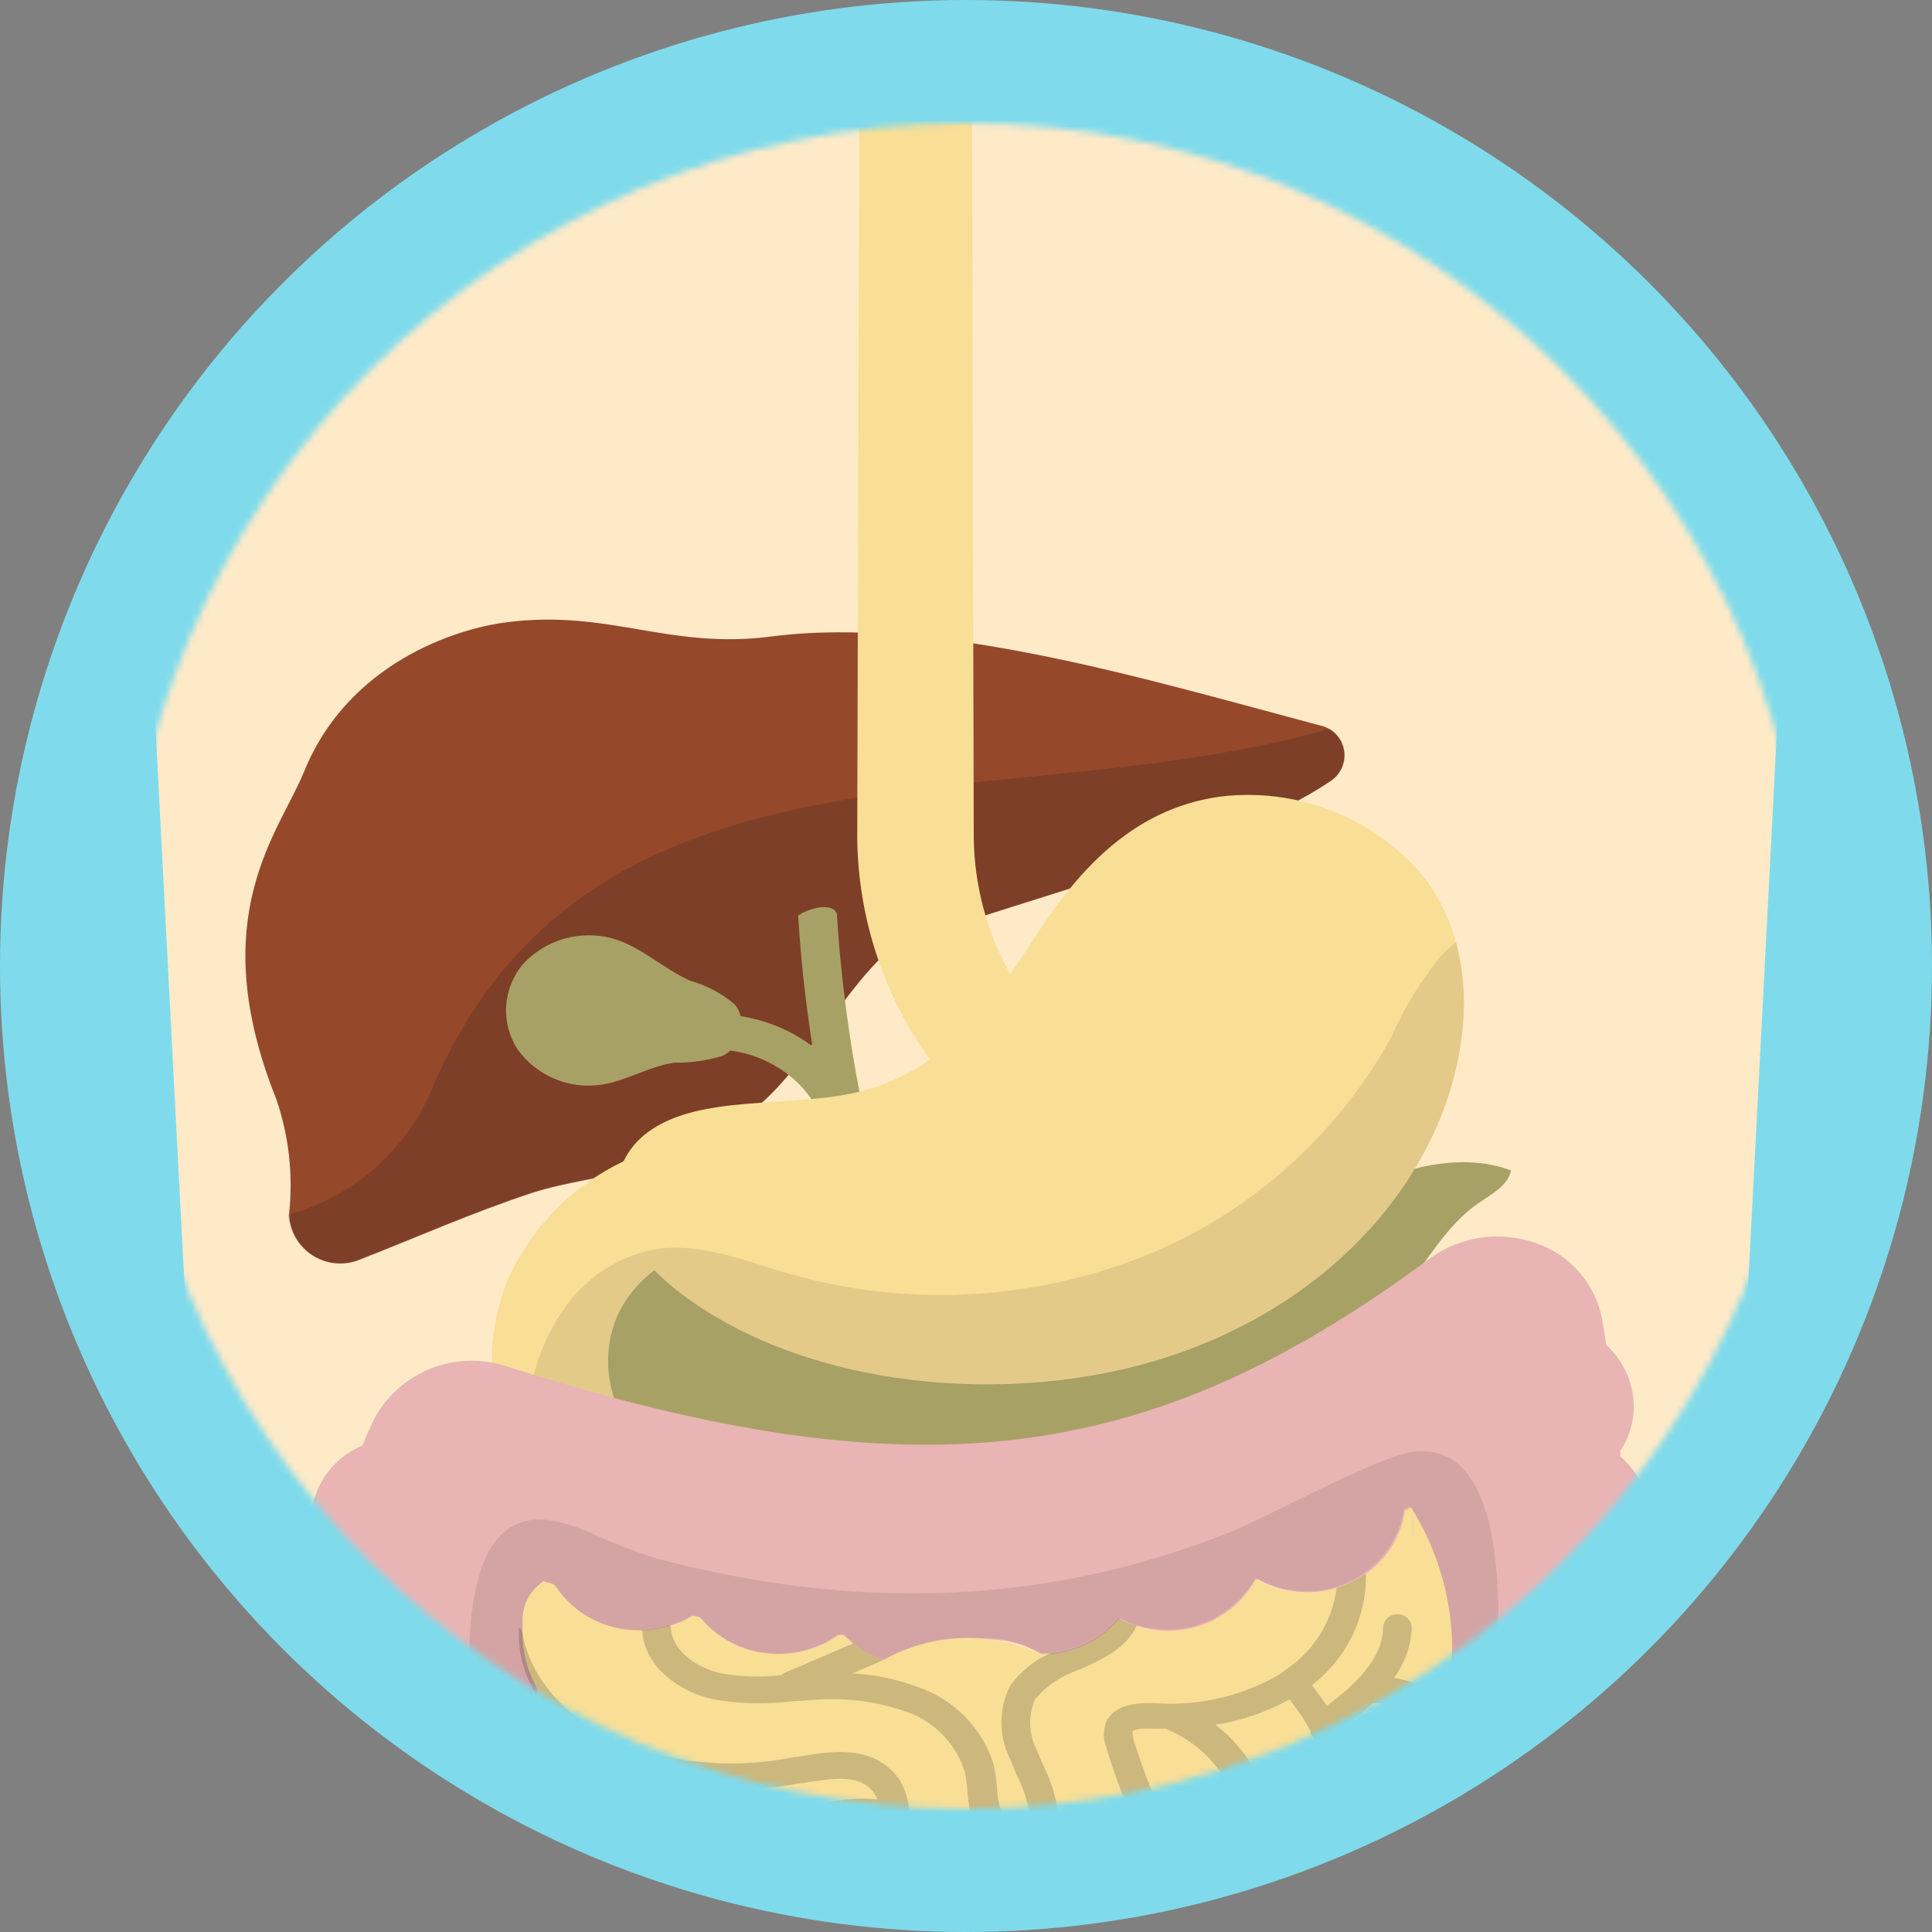 <svg width="298" height="298" viewBox="0 0 298 298" fill="none" xmlns="http://www.w3.org/2000/svg">
<rect x="0" y="0" width="298" height="298" fill="#808080" stroke="none"/>
<circle cx="149" cy="149" r="149" fill="#7FDBEB"/>
<mask id="mask0_1_16678" style="mask-type:alpha" maskUnits="userSpaceOnUse" x="19" y="19" width="260" height="260">
<circle cx="149" cy="149" r="130" fill="#D9D9D9"/>
</mask>
<g mask="url(#mask0_1_16678)">
<path d="M148.993 -96.214L108.032 -95.114L107.878 -85.488L12.055 -58.172C-3.612 -55.612 -38.096 -36.309 -39.632 0.428L-69.611 198.704C-71.377 272.101 -67.332 317.952 -57.834 377.703L-28.65 371.201C-16.694 290.994 -8.349 266.648 -13.11 204.797C9.213 180.093 15.921 120.315 21.118 56.954L33.764 300.313L31.767 358.477C24.087 409.678 18.634 462.825 16.049 512.081H132.634C135.987 480.336 138.215 443.471 139.879 412.955C142.925 412.955 145.946 413.16 149.018 413.16C152.09 413.16 155.111 413.16 158.157 412.955C159.821 443.471 162.049 480.336 165.377 512.081H282.039C279.479 462.876 274 409.678 266.345 358.477L264.349 300.313L276.97 56.954C282.09 120.238 288.874 180.093 311.198 204.797C306.436 266.597 314.807 290.943 326.737 371.201L355.845 377.703C365.317 317.952 369.362 272.101 367.596 198.704L337.438 0.428C335.902 -36.309 301.444 -55.637 285.776 -58.172L189.953 -85.488L189.774 -95.114L148.993 -96.214Z" fill="#FFEAC8"/>
<path d="M117.733 169.904C124.261 163.964 129.458 154.185 135.654 147.964C141.26 142.357 186.394 133.295 205.21 120.495C206.004 119.979 206.625 119.236 206.993 118.364C207.361 117.491 207.459 116.529 207.275 115.6C207.09 114.671 206.631 113.819 205.958 113.154C205.284 112.488 204.426 112.04 203.495 111.867C177.075 104.853 144.46 94.894 119.013 98.171C103.09 100.245 93.925 93.921 78.052 95.995C70.372 96.968 53.681 102.267 46.897 119.035C43.133 128.328 31.331 141.334 42.621 169.545C44.56 175.21 45.232 181.231 44.592 187.184C44.626 188.481 44.978 189.75 45.617 190.879C46.257 192.008 47.164 192.962 48.259 193.657C49.355 194.353 50.604 194.768 51.898 194.867C53.191 194.966 54.489 194.745 55.678 194.224C64.433 190.794 72.753 187.082 82.123 183.984C92.414 180.682 104.984 181.578 117.733 169.904Z" fill="#96482B"/>
<path opacity="0.2" d="M66.38 168.546C64.363 173.117 61.348 177.177 57.555 180.429C53.763 183.68 49.29 186.041 44.466 187.337C44.533 188.613 44.909 189.854 45.56 190.953C46.212 192.053 47.12 192.978 48.206 193.649C49.294 194.321 50.527 194.72 51.802 194.811C53.076 194.902 54.354 194.683 55.525 194.172C64.281 190.742 72.601 187.03 81.971 183.932C92.416 180.553 105.011 181.372 117.811 169.775C124.34 163.836 129.537 154.056 135.732 147.835C141.338 142.229 186.472 133.166 205.289 120.366C205.962 119.933 206.512 119.334 206.886 118.627C207.261 117.919 207.446 117.128 207.426 116.328C207.405 115.528 207.179 114.746 206.769 114.059C206.359 113.372 205.778 112.802 205.084 112.404C154.932 126.92 90.828 110.433 66.38 168.546Z" fill="#1D1D1B"/>
<path d="M134.503 177.43C131.664 165.436 129.849 153.224 129.076 140.923C128.359 139.003 124.314 140.258 123.111 141.23C123.521 147.963 124.263 154.696 125.313 161.378C122.062 158.951 118.264 157.359 114.253 156.744C114.081 156.092 113.776 155.482 113.357 154.952C111.349 153.234 108.99 151.976 106.445 151.266C102.247 149.397 98.893 145.992 94.438 144.738C92.005 144.082 89.439 144.103 87.016 144.797C84.594 145.492 82.407 146.834 80.691 148.68C79.158 150.486 78.244 152.736 78.082 155.099C77.921 157.463 78.521 159.816 79.795 161.813C81.25 163.847 83.241 165.436 85.546 166.403C87.852 167.37 90.381 167.678 92.851 167.292C96.742 166.677 100.147 164.45 104.039 163.913C106.544 163.947 109.04 163.593 111.437 162.863C111.877 162.665 112.276 162.387 112.615 162.044C116.604 162.548 120.318 164.347 123.188 167.164C124.727 168.688 125.927 170.521 126.708 172.542C127.489 174.562 127.833 176.726 127.719 178.889L133.71 179.222C133.71 178.71 133.71 178.198 133.71 177.686L134.503 177.43Z" fill="#A8A166"/>
<path d="M98.969 191.587C94.131 191.971 91.289 196.707 89.625 200.88C87.065 206.538 84.787 213.168 88.191 218.391C91.007 222.666 96.793 224.33 102.092 225.559C121.984 230.142 143.053 233.111 162.868 227.889C170.889 225.514 178.691 222.456 186.19 218.749C197.378 213.629 208.949 208.048 216.553 198.883C220.29 194.403 223.055 189.053 227.945 185.648C230.018 184.214 232.604 182.883 233.065 180.528C226.178 177.968 218.165 179.606 211.484 182.678C204.802 185.75 198.939 190.128 192.258 193.226C177.896 199.856 161.102 200.01 144.999 200.035C139.102 200.165 133.203 199.934 127.335 199.344C120.177 198.498 113.187 196.582 106.598 193.661C104.276 192.325 101.648 191.61 98.969 191.587Z" fill="#A8A166"/>
<path d="M224.565 145.327C223.475 141.2 221.462 137.374 218.676 134.14C214.883 129.994 210.159 126.809 204.894 124.846C199.629 122.883 193.972 122.199 188.391 122.85C174.132 124.719 165.658 135.215 159.462 144.815C158.285 146.607 157.082 148.425 155.827 150.268C152.231 143.849 150.295 136.633 150.195 129.275L149.606 -117.898L132.889 -115.875L132.223 129.327C132.365 141.576 136.28 153.484 143.436 163.427C140.104 165.752 136.373 167.444 132.428 168.419C121.65 170.979 107.954 168.7 99.915 174.64C98.323 175.806 97.04 177.344 96.178 179.12C88.418 182.821 82.184 189.1 78.539 196.887C76.169 202.432 75.351 208.517 76.172 214.492C76.993 220.467 79.421 226.106 83.198 230.807H83.352L97.714 221.156C95.712 218.652 94.418 215.656 93.968 212.482C93.517 209.307 93.927 206.07 95.154 203.108C96.446 200.268 98.437 197.802 100.939 195.939C102.563 197.576 104.328 199.066 106.213 200.394C126.156 214.705 158.566 217.341 183.015 208.304C207.463 199.267 223.08 179.888 225.486 159.663C226.121 154.87 225.808 149.999 224.565 145.327Z" fill="#F9DE96"/>
<path opacity="0.1" d="M225.487 159.715C223.08 179.913 207.362 199.293 183.015 208.356C158.669 217.418 126.233 214.756 106.214 200.445C104.329 199.118 102.564 197.627 100.94 195.991C98.437 197.853 96.447 200.319 95.154 203.159C93.927 206.121 93.518 209.358 93.968 212.533C94.418 215.707 95.712 218.703 97.714 221.207L83.352 230.859C81.553 226.06 80.956 220.894 81.612 215.812C82.268 210.729 84.157 205.884 87.116 201.7C90.312 197.164 95.087 193.987 100.505 192.791C107.545 191.459 114.611 194.378 121.472 196.4C139.236 201.534 158.188 200.743 175.463 194.147C192.101 187.736 205.944 175.661 214.555 160.047C216.545 155.535 219.128 151.308 222.235 147.478C222.959 146.696 223.747 145.976 224.591 145.327C225.832 150.018 226.136 154.907 225.487 159.715Z" fill="#1D1D1B"/>
<path d="M254.39 268.391C254.379 271.409 253.289 274.324 251.318 276.609C253.278 278.9 254.366 281.811 254.39 284.826C254.369 286.874 253.864 288.888 252.917 290.703C251.969 292.519 250.605 294.084 248.937 295.271L248.783 296.091C249.514 297.699 249.897 299.444 249.91 301.211C249.907 302.958 249.547 304.686 248.851 306.288C248.155 307.891 247.139 309.334 245.865 310.529L245.583 311.502C246.679 313.376 247.27 315.502 247.298 317.672C247.273 319.968 246.644 322.217 245.476 324.194C244.308 326.171 242.641 327.806 240.642 328.936C241.26 330.439 241.582 332.047 241.589 333.672C241.456 337.337 239.874 340.799 237.192 343.3C234.509 345.8 230.944 347.135 227.279 347.01H227.023C226.264 350.137 224.459 352.911 221.908 354.872C219.356 356.832 216.211 357.861 212.994 357.788C210.525 357.767 208.1 357.143 205.928 355.97C204.565 357.407 202.926 358.554 201.109 359.341C199.292 360.129 197.335 360.541 195.355 360.553C192.653 360.553 190.001 359.828 187.675 358.454C186.308 360.298 184.524 361.791 182.467 362.81C180.411 363.829 178.142 364.345 175.847 364.316C173.136 364.305 170.48 363.553 168.167 362.14V380.291C168.167 385.718 163.047 390.531 158.439 393.552C153.523 396.701 157.389 413.418 154.215 413.418C153.267 413.418 146.534 413.418 145.587 413.418C144.64 413.418 144.64 395.498 143.514 394.96C138.137 392.886 135.833 387.536 135.321 381.98C135.27 381.436 135.27 380.887 135.321 380.342V360.809C135.472 354.529 137.412 348.423 140.913 343.208C144.414 337.993 149.33 333.886 155.085 331.368C159.377 329.359 164.003 328.161 168.73 327.835L202.19 325.045C203.423 324.961 204.621 324.603 205.697 323.995C207.218 323.2 208.4 321.881 209.025 320.283C218.062 295.988 221.007 266.522 217.806 232.55L216.859 233.036C216.272 236.623 214.406 239.875 211.605 242.191C208.805 244.507 205.26 245.729 201.627 245.632C198.934 245.615 196.29 244.91 193.947 243.584C192.593 246.03 190.603 248.063 188.187 249.47C185.771 250.876 183.02 251.602 180.225 251.571C177.636 251.557 175.088 250.916 172.801 249.702C171.316 251.447 169.467 252.844 167.383 253.795C165.3 254.746 163.033 255.228 160.743 255.207C157.787 253.426 154.337 252.644 150.902 252.976C147.467 253.308 144.231 254.736 141.67 257.05C139.556 257.056 137.462 256.64 135.51 255.827C133.558 255.014 131.788 253.819 130.304 252.314H129.587C126.877 254.231 123.639 255.26 120.32 255.258C117.984 255.275 115.673 254.772 113.557 253.784C111.44 252.797 109.57 251.35 108.082 249.549L107.058 249.37C104.58 250.844 101.75 251.622 98.866 251.622C96.235 251.652 93.639 251.015 91.32 249.77C89.001 248.526 87.035 246.715 85.605 244.506L83.89 244.019C81.202 260.992 83.89 285.441 90.776 306.228C90.761 306.287 90.761 306.349 90.776 306.408C92.443 311.41 94.426 316.301 96.716 321.051C98.161 324.046 98.512 327.453 97.707 330.679C96.903 333.906 94.994 336.749 92.312 338.716C95.703 341.607 98.058 345.526 99.02 349.877C99.557 352.535 99.53 355.276 98.939 357.923C98.348 360.569 97.207 363.061 95.589 365.238C95.296 365.637 94.909 365.957 94.463 366.172C94.016 366.386 93.524 366.487 93.029 366.467C92.444 366.464 91.869 366.305 91.365 366.006C91.038 365.83 90.753 365.586 90.53 365.289C90.307 364.992 90.151 364.651 90.073 364.288C89.996 363.925 89.998 363.55 90.079 363.188C90.161 362.826 90.32 362.486 90.546 362.191C91.749 360.598 92.599 358.768 93.04 356.822C93.481 354.875 93.504 352.857 93.106 350.901C92.263 347.075 89.957 343.731 86.68 341.583C83.34 342.579 79.781 342.579 76.44 341.583C74.35 340.968 72.407 339.93 70.734 338.534C69.061 337.138 67.692 335.414 66.712 333.467C66.251 332.571 65.841 331.547 65.432 330.626C62.443 329.785 59.801 328.009 57.894 325.558C55.987 323.108 54.914 320.111 54.833 317.006C54.853 314.676 55.479 312.39 56.651 310.376C54.069 309.305 51.856 307.504 50.282 305.194C48.709 302.884 47.844 300.165 47.793 297.371C47.807 295.546 48.184 293.742 48.9 292.063C49.616 290.384 50.658 288.864 51.966 287.591C49.814 286.373 48.019 284.611 46.761 282.481C45.503 280.352 44.826 277.93 44.798 275.457C44.813 273.575 45.209 271.716 45.961 269.991C46.714 268.267 47.807 266.712 49.176 265.421C47.674 264.024 46.505 262.307 45.754 260.398C45.004 258.49 44.69 256.437 44.838 254.391C44.985 252.345 45.589 250.358 46.606 248.576C47.622 246.795 49.025 245.264 50.712 244.096C50.712 243.609 50.891 243.123 50.942 242.637C49.011 240.422 47.938 237.588 47.921 234.649C47.975 232.131 48.761 229.684 50.184 227.606C51.608 225.528 53.606 223.91 55.934 222.95C56.493 221.485 57.125 220.05 57.829 218.649C59.766 215.171 62.858 212.48 66.57 211.04C70.281 209.6 74.379 209.503 78.155 210.764C140.953 230.707 176.871 226.483 220.546 194.098C222.874 192.412 225.577 191.316 228.422 190.906C231.267 190.495 234.169 190.783 236.879 191.743C239.482 192.612 241.805 194.163 243.606 196.234C245.407 198.305 246.62 200.82 247.119 203.519C247.375 204.825 247.529 206.079 247.734 207.436C249.071 208.643 250.142 210.115 250.878 211.76C251.614 213.404 251.999 215.183 252.009 216.985C251.998 219.401 251.277 221.76 249.935 223.769C249.935 224.076 249.935 224.383 249.935 224.665C251.358 225.87 252.503 227.367 253.294 229.054C254.085 230.742 254.502 232.581 254.518 234.444C254.501 237.276 253.547 240.022 251.804 242.253C253.103 243.451 254.14 244.906 254.849 246.525C255.559 248.144 255.925 249.893 255.925 251.661C255.925 253.429 255.559 255.177 254.849 256.796C254.14 258.416 253.103 259.87 251.804 261.069C253.423 263.172 254.329 265.737 254.39 268.391Z" fill="#E9B4B4"/>
<path opacity="0.1" d="M231.12 249.801C231.12 261.628 229.84 273.456 229.2 285.283C228.483 298.852 226.23 314.775 213.251 321.38H213.071C210.648 322.567 208.058 323.379 205.391 323.787C206.912 322.991 208.094 321.673 208.719 320.074C217.756 295.78 220.7 266.313 217.5 232.341L216.553 232.828C215.966 236.414 214.1 239.666 211.299 241.982C208.498 244.298 204.953 245.52 201.321 245.423C198.628 245.406 195.984 244.701 193.641 243.375C192.287 245.821 190.297 247.855 187.881 249.261C185.465 250.667 182.714 251.393 179.919 251.363C177.329 251.349 174.782 250.707 172.494 249.494C171.01 251.238 169.161 252.635 167.077 253.586C164.994 254.537 162.727 255.019 160.437 254.998C157.481 253.218 154.03 252.436 150.596 252.768C147.161 253.1 143.924 254.528 141.364 256.841C139.25 256.847 137.155 256.431 135.204 255.618C133.252 254.805 131.482 253.611 129.997 252.105H129.281C126.571 254.022 123.333 255.051 120.013 255.049C117.678 255.066 115.367 254.563 113.25 253.576C111.134 252.588 109.264 251.141 107.776 249.34L106.752 249.161C104.274 250.635 101.444 251.414 98.56 251.414C95.929 251.443 93.332 250.806 91.014 249.561C88.695 248.317 86.729 246.506 85.299 244.297L83.584 243.81C80.896 260.784 83.584 285.232 90.47 306.02C90.455 306.079 90.455 306.14 90.47 306.199C92.137 311.201 94.12 316.093 96.409 320.842C97.855 323.837 98.205 327.244 97.401 330.471C96.597 333.697 94.688 336.541 92.006 338.507C95.397 341.399 97.752 345.317 98.714 349.669C99.251 352.326 99.224 355.068 98.633 357.714C98.042 360.36 96.9 362.853 95.283 365.029C94.99 365.428 94.603 365.749 94.156 365.963C93.71 366.177 93.218 366.279 92.723 366.258C92.137 366.256 91.563 366.097 91.059 365.797C90.732 365.621 90.447 365.377 90.224 365.08C90.001 364.784 89.845 364.442 89.767 364.079C89.689 363.716 89.691 363.341 89.773 362.979C89.855 362.617 90.014 362.277 90.24 361.983C91.442 360.39 92.292 358.559 92.734 356.613C93.175 354.667 93.198 352.648 92.8 350.693C91.957 346.867 89.651 343.522 86.374 341.374C83.033 342.37 79.475 342.37 76.134 341.374C80.307 339.71 87.219 337.508 88.934 328.574C91.085 317.489 83.353 311.14 78.438 292.503C75.086 280.735 73.076 268.626 72.447 256.406C72.166 250.927 73.113 241.046 77.03 237.001C80.947 232.956 85.837 234.21 91.187 236.463C94.51 238.007 97.931 239.333 101.427 240.431C131.713 248.367 160.897 247.83 189.8 236.309C194.588 234.389 208.412 226.863 215.401 224.584C216.145 224.325 216.906 224.12 217.679 223.97C223.542 223.1 231.12 226.069 231.12 249.801Z" fill="#1D1D1B"/>
<path d="M218.242 298.393C217.697 299.105 217.116 299.788 216.501 300.441C216.953 301.523 217.329 302.635 217.628 303.769C218.867 307.666 218.722 311.871 217.218 315.673C215.89 318.635 213.573 321.043 210.664 322.483C209.073 323.289 207.327 323.743 205.544 323.814C204.468 324.422 203.27 324.78 202.037 324.864L178.536 326.835L168.577 327.654H168.193C166.836 327.782 165.633 327.961 164.225 328.192C162.817 328.422 162.279 328.601 161.332 328.832C159.136 329.423 156.994 330.202 154.932 331.161C153.202 330.79 151.525 330.205 149.94 329.421C149.581 329.241 149.249 329.088 148.916 328.883C146.908 330.147 144.749 331.153 142.49 331.878C136.284 333.928 129.608 334.079 123.315 332.313C117.839 330.445 112.665 327.789 107.955 324.429C106.624 323.584 105.395 322.739 104.038 321.868C102.552 320.883 101.117 319.823 99.737 318.694C98.634 317.808 97.582 316.859 96.588 315.852C95.859 315.396 95.173 314.873 94.54 314.291C92.309 312.122 90.564 309.504 89.42 306.61C88.342 303.868 87.694 300.975 87.5 298.034C87.5 296.882 87.5 295.705 87.5 294.553C87.5 294.143 87.295 293.708 87.193 293.273C86.911 291.967 86.604 290.713 86.297 289.305C85.52 288.493 84.857 287.58 84.326 286.591C83.154 284.578 82.405 282.348 82.124 280.037C82.124 279.576 82.124 279.064 82.124 278.603C82.009 274.408 82.396 270.214 83.276 266.11C83.276 265.701 83.276 265.266 83.276 264.856C83.276 263.525 83.276 262.296 83.097 260.99C82.855 260.421 82.581 259.865 82.278 259.326C80.997 256.666 80.424 253.722 80.614 250.776C80.586 250.315 80.586 249.854 80.614 249.393C80.685 248.272 81.025 247.185 81.604 246.223C82.183 245.261 82.985 244.452 83.942 243.864C83.935 243.906 83.935 243.949 83.942 243.992C84.435 244.092 84.922 244.221 85.401 244.376C86.831 246.585 88.797 248.396 91.116 249.64C93.434 250.885 96.03 251.522 98.662 251.492H99.174C100.637 251.447 102.086 251.189 103.475 250.725C104.661 250.378 105.797 249.879 106.854 249.24L107.878 249.419C109.366 251.22 111.236 252.667 113.352 253.654C115.469 254.642 117.779 255.145 120.115 255.128C123.435 255.13 126.673 254.101 129.382 252.184H130.099C130.573 252.66 131.077 253.105 131.61 253.515C132.988 254.625 134.547 255.491 136.218 256.075C139.905 253.999 144.033 252.829 148.261 252.659C152.489 252.49 156.697 253.327 160.538 255.102C161.084 255.14 161.631 255.14 162.177 255.102C166.219 254.745 169.956 252.803 172.571 249.701C173.481 250.176 174.432 250.57 175.412 250.878C176.898 251.331 178.442 251.564 179.995 251.569C182.79 251.6 185.541 250.874 187.957 249.468C190.373 248.061 192.363 246.028 193.717 243.582C195.61 244.652 197.703 245.32 199.866 245.544C202.028 245.769 204.214 245.545 206.287 244.888C207.912 244.407 209.445 243.654 210.818 242.66C212.394 241.532 213.728 240.099 214.739 238.445C215.751 236.792 216.42 234.952 216.706 233.035L217.653 232.548C217.833 234.34 217.884 236.055 218.037 237.822C218.126 236.055 217.997 234.284 217.653 232.548C221.048 237.92 223.145 244.008 223.781 250.331C224.416 256.654 223.572 263.038 221.314 268.978C220.845 270.028 220.493 271.127 220.264 272.255C220.195 272.488 220.152 272.728 220.137 272.971C220.243 275.1 220.765 277.187 221.673 279.116C222.672 282.37 222.881 285.816 222.285 289.168C221.688 292.52 220.303 295.682 218.242 298.393Z" fill="#F9DE96"/>
<path opacity="0.2" d="M110.028 262.115C114.011 262.804 118.074 262.907 122.086 262.422L124.877 262.243C129.877 261.742 134.926 262.336 139.674 263.984C141.793 264.691 143.718 265.883 145.296 267.466C146.874 269.048 148.061 270.976 148.762 273.097C148.975 274.103 149.129 275.12 149.223 276.144C149.29 278.203 149.76 280.23 150.605 282.109C151.291 283.27 152.242 284.253 153.382 284.974C154.521 285.695 155.816 286.134 157.159 286.256H157.697C158.55 286.287 159.399 286.116 160.173 285.755C160.948 285.395 161.626 284.856 162.151 284.183C163.076 282.894 163.461 281.296 163.227 279.728C162.873 277.135 162.094 274.618 160.922 272.278C160.564 271.51 160.231 270.717 159.924 269.923C159.296 268.72 158.947 267.391 158.903 266.035C158.858 264.679 159.12 263.33 159.668 262.089C161.493 259.952 163.878 258.365 166.555 257.507C169.959 255.971 173.8 254.23 175.336 250.748C174.356 250.44 173.405 250.046 172.494 249.571C169.879 252.673 166.142 254.615 162.1 254.972C159.552 256.049 157.36 257.824 155.777 260.092C154.913 261.826 154.464 263.737 154.464 265.673C154.464 267.61 154.913 269.521 155.777 271.254C156.109 272.099 156.468 272.918 156.826 273.814C157.852 275.775 158.536 277.896 158.849 280.086C158.964 280.682 158.864 281.299 158.567 281.827C158.567 281.827 158.337 282.186 157.646 282.134C157.056 282.073 156.489 281.878 155.987 281.563C155.486 281.247 155.063 280.821 154.753 280.317C154.171 278.874 153.841 277.341 153.78 275.786C153.69 274.572 153.519 273.366 153.268 272.176C152.404 269.395 150.889 266.86 148.85 264.781C146.811 262.702 144.306 261.139 141.543 260.22C138.314 258.986 134.909 258.277 131.456 258.121L135.987 256.176L136.218 256.047C134.547 255.463 132.988 254.597 131.61 253.487L121.114 257.993C120.894 258.081 120.694 258.212 120.525 258.377C117.413 258.75 114.264 258.655 111.181 258.096C107.52 257.276 103.782 254.691 103.5 251.311C103.498 251.081 103.446 250.854 103.347 250.646C101.958 251.11 100.509 251.369 99.046 251.414C99.353 257.174 104.908 260.988 110.028 262.115Z" fill="#1D1D1B"/>
<path opacity="0.2" d="M220.059 272.841C220.075 272.598 220.118 272.358 220.187 272.124C219.652 271.76 219.077 271.459 218.472 271.228C216.395 270.524 214.214 270.178 212.021 270.204L208.309 270.051C207.897 268.918 207.409 267.815 206.849 266.748C208.576 265.51 210.218 264.159 211.765 262.703C213.449 262.616 215.133 262.886 216.706 263.497C216.989 263.618 217.294 263.679 217.602 263.676C218.03 263.683 218.452 263.569 218.819 263.347C219.186 263.126 219.483 262.805 219.675 262.422C219.786 262.169 219.843 261.896 219.843 261.621C219.843 261.345 219.786 261.072 219.675 260.82C219.564 260.567 219.403 260.34 219.2 260.154C218.997 259.967 218.758 259.824 218.498 259.734C217.372 259.302 216.206 258.984 215.016 258.786C216.669 256.554 217.623 253.881 217.755 251.106C217.752 250.823 217.692 250.543 217.579 250.283C217.466 250.023 217.302 249.788 217.097 249.593C216.892 249.397 216.65 249.244 216.385 249.144C216.119 249.043 215.837 248.997 215.554 249.007C214.992 248.986 214.444 249.186 214.028 249.564C213.611 249.942 213.36 250.468 213.326 251.029C213.326 255.894 208.872 259.99 204.648 263.113C203.931 262.038 203.163 260.962 202.344 259.913C204.988 257.902 207.122 255.297 208.572 252.308C210.022 249.319 210.748 246.031 210.69 242.709C209.316 243.703 207.784 244.456 206.158 244.936C205.841 247.446 204.992 249.858 203.667 252.012C202.343 254.167 200.574 256.014 198.478 257.43C198.205 257.665 197.914 257.879 197.608 258.07C197.172 258.351 196.712 258.633 196.276 258.863C190.72 261.833 184.435 263.165 178.151 262.703C176.513 262.703 172.161 262.422 170.65 265.545C170.134 266.817 170.134 268.241 170.65 269.513C171.188 271.51 171.93 273.532 172.647 275.478C173.537 277.741 174.281 280.058 174.874 282.416C174.874 282.569 175.335 285.821 175.335 285.821C175.271 287.399 175.013 288.964 174.567 290.48C173.542 292.489 172.048 294.221 170.213 295.531C168.377 296.841 166.253 297.69 164.02 298.006C159.057 298.805 153.974 298.365 149.223 296.726C147.131 296.189 145.154 295.279 143.386 294.038C142.646 293.532 142.018 292.878 141.542 292.118L141.184 291.478C140.389 289.107 140.126 286.59 140.416 284.105C140.416 279.958 140.646 275.273 136.602 272.278C132.557 269.283 127.283 270.255 122.982 270.998H122.624C113.913 272.781 104.883 272.18 96.486 269.257C88.114 265.955 81.868 259.222 80.613 252.053C80.547 251.644 80.349 251.266 80.05 250.978C79.861 253.924 80.434 256.869 81.714 259.529C82.017 260.068 82.291 260.623 82.533 261.193C82.533 262.447 82.533 263.753 82.712 265.059C86.074 268.559 90.164 271.277 94.693 273.02C95.231 273.251 95.769 273.43 96.332 273.635C95.113 276.081 94.71 278.853 95.18 281.545C95.292 282.042 95.573 282.484 95.974 282.796C96.376 283.109 96.873 283.273 97.382 283.261H97.74C98.02 283.235 98.292 283.154 98.54 283.02C98.787 282.887 99.005 282.704 99.18 282.484C99.355 282.264 99.483 282.01 99.556 281.739C99.63 281.467 99.648 281.184 99.609 280.905C99.266 278.825 99.655 276.689 100.71 274.864C108.195 276.403 115.909 276.464 123.417 275.043H123.801C127.565 274.428 131.481 273.737 133.786 275.478C134.489 276.021 135.029 276.747 135.347 277.577C128.998 276.758 122.726 279.344 117.862 281.827L115.635 282.953C111.219 285.662 106.282 287.407 101.145 288.073C94.233 288.457 87.756 284.669 81.74 280.393C82.021 282.705 82.77 284.934 83.941 286.947C88.775 290.18 94.412 292.006 100.223 292.221H101.375C107.195 291.581 112.799 289.657 117.785 286.589L119.961 285.488C119.389 287.384 118.714 289.247 117.939 291.069C117.196 292.989 116.428 294.96 115.814 296.982V297.315C112.024 296.998 108.231 297.894 104.985 299.875C104.669 299.878 104.357 299.938 104.063 300.054C102.777 300.405 101.433 300.491 100.113 300.306C98.792 300.121 97.523 299.67 96.383 298.979C95.18 298.339 94.002 297.622 92.799 296.829C91.123 295.686 89.359 294.675 87.525 293.808C87.361 293.744 87.189 293.701 87.013 293.68C87.013 294.115 87.244 294.55 87.32 294.96C87.32 296.112 87.32 297.29 87.32 298.442C88.293 298.979 89.215 299.568 90.188 300.208C91.16 300.848 92.748 301.821 94.105 302.563C96.032 303.573 98.119 304.24 100.274 304.535C98.098 307.837 96.998 309.296 97.945 313.085C95.35 310.87 92.556 308.899 89.599 307.197L89.112 306.787C90.256 309.681 92.001 312.299 94.233 314.468C94.866 315.05 95.551 315.573 96.281 316.029C97.275 317.036 98.326 317.985 99.43 318.871C100.809 320 102.245 321.06 103.73 322.045C105.011 322.941 106.29 323.786 107.647 324.605C112.357 327.966 117.532 330.622 123.008 332.49C129.3 334.256 135.976 334.105 142.182 332.055C144.441 331.33 146.6 330.324 148.608 329.06C148.941 329.265 149.274 329.418 149.632 329.598C151.218 330.382 152.895 330.967 154.624 331.338C156.687 330.379 158.828 329.6 161.025 329.009C163.276 328.43 165.57 328.036 167.885 327.831C163.522 326.281 159.878 323.184 157.645 319.127C157.341 318.624 156.863 318.25 156.301 318.076C155.74 317.901 155.135 317.938 154.599 318.18C154.341 318.286 154.107 318.446 153.915 318.648C153.722 318.85 153.574 319.09 153.48 319.353C153.386 319.616 153.348 319.896 153.368 320.174C153.389 320.453 153.468 320.724 153.6 320.97C155.053 323.635 157.051 325.963 159.463 327.805C158.11 328.157 156.711 328.295 155.316 328.215C154.215 328.061 153.191 327.575 152.115 327.37C151.537 327.306 150.953 327.306 150.375 327.37C151.284 323.516 150.718 319.461 148.787 316.004C149.427 315.62 150.042 315.236 150.656 314.8C152.272 313.726 153.684 312.374 154.829 310.807C155.652 309.543 156.339 308.196 156.877 306.787C157.133 306.199 157.364 305.635 157.645 305.072C157.405 308.734 158.567 312.349 160.896 315.184C164.231 318.985 168.297 322.076 172.852 324.273C174.593 325.245 176.385 326.244 178.254 327.089L201.755 325.117C202.988 325.034 204.186 324.675 205.262 324.068C207.045 323.997 208.791 323.543 210.382 322.737C210.587 322.455 210.766 322.148 210.946 321.841C211.823 320.064 212.075 318.044 211.662 316.106C210.485 308.426 204.417 301.13 195.688 296.931C195.781 296.799 195.851 296.652 195.893 296.496C196.524 294.633 196.844 292.678 196.84 290.71V290.301C200.7 290.728 204.397 292.088 207.613 294.265C210.829 296.442 213.467 299.369 215.298 302.794C215.49 303.17 215.783 303.485 216.145 303.702C216.508 303.919 216.924 304.03 217.346 304.023C217.047 302.889 216.671 301.777 216.219 300.694C216.834 300.042 217.415 299.358 217.96 298.646C215.965 295.578 213.349 292.962 210.28 290.966C210.337 290.765 210.38 290.559 210.408 290.352C211.227 285.074 210.922 279.682 209.512 274.531H211.637C213.277 274.487 214.913 274.721 216.475 275.222C216.979 275.378 217.437 275.655 217.808 276.03C218.178 276.406 218.451 276.867 218.6 277.372C218.664 277.911 218.929 278.405 219.342 278.756C219.755 279.108 220.286 279.29 220.827 279.267H221.032H221.391C220.517 277.237 220.064 275.051 220.059 272.841ZM128.025 329.828C118.963 329.393 103.833 317.514 103.423 316.618C103.114 315.919 102.849 315.2 102.63 314.468C102.177 312.553 102.271 310.549 102.9 308.685C103.529 306.82 104.668 305.17 106.188 303.92C108.669 301.92 111.815 300.932 114.995 301.155C114.597 303.484 114.757 305.875 115.46 308.131C116.163 310.386 117.389 312.444 119.04 314.135C120.224 315.21 121.583 316.076 123.059 316.695C120.478 317.573 117.808 318.166 115.097 318.461C114.814 318.474 114.537 318.544 114.282 318.666C114.027 318.789 113.799 318.962 113.613 319.175C113.426 319.388 113.285 319.636 113.197 319.905C113.109 320.174 113.076 320.458 113.1 320.74C113.197 321.255 113.475 321.718 113.884 322.046C114.292 322.375 114.804 322.547 115.327 322.532H115.609C120.33 322.047 124.935 320.766 129.229 318.743C131.09 319.13 132.985 319.327 134.886 319.332C138.33 319.336 141.747 318.72 144.973 317.514C146.867 320.765 146.048 323.402 144.615 326.807C140.314 329.598 133.274 330.11 128.025 329.828ZM152.883 305.072C152.457 306.236 151.908 307.352 151.245 308.4C150.367 309.534 149.312 310.519 148.122 311.319C143.163 314.605 137.155 315.919 131.277 315.005C130.411 314.89 129.555 314.71 128.717 314.468C127.949 314.283 127.197 314.043 126.464 313.751C124.91 313.166 123.477 312.298 122.24 311.191C121.055 309.921 120.185 308.391 119.701 306.723C119.216 305.056 119.13 303.297 119.449 301.591C119.586 300.396 119.817 299.215 120.14 298.058C120.152 297.938 120.152 297.818 120.14 297.699C120.678 295.882 121.395 294.064 122.137 292.144C123.424 289.162 124.402 286.057 125.056 282.877C128.401 281.441 132.081 280.97 135.68 281.52L135.885 281.776C135.885 282.416 135.885 283.081 135.885 283.747C135.49 287.105 136.03 290.507 137.446 293.578C134.098 296.467 131.297 299.936 129.177 303.818C129.05 304.064 128.976 304.335 128.959 304.612C128.943 304.888 128.984 305.166 129.08 305.426C129.176 305.686 129.326 305.923 129.519 306.122C129.712 306.322 129.944 306.478 130.201 306.583C130.519 306.712 130.857 306.781 131.2 306.787C131.603 306.796 132.001 306.695 132.352 306.497C132.703 306.299 132.995 306.01 133.197 305.661C135.013 302.316 137.395 299.31 140.237 296.778C142.538 298.468 145.147 299.694 147.917 300.387C150.053 301.042 152.236 301.538 154.445 301.872C153.854 302.912 153.332 303.989 152.883 305.098V305.072ZM207.489 316.362C207.76 317.5 207.652 318.696 207.182 319.767C205.864 321.336 204.064 322.425 202.062 322.865C198.218 324.583 194.083 325.556 189.876 325.732C184.685 325.235 179.693 323.477 175.335 320.612C171.299 318.668 167.682 315.955 164.685 312.624C163.44 311.222 162.631 309.487 162.358 307.631C162.085 305.776 162.36 303.881 163.149 302.179L164.916 301.923C167.866 301.481 170.665 300.332 173.076 298.576C175.487 296.82 177.439 294.508 178.766 291.837C179.523 289.967 179.897 287.965 179.867 285.949C182.515 285.893 185.163 286.082 187.777 286.512H188.161C188.67 286.524 189.167 286.36 189.568 286.048C189.97 285.735 190.25 285.293 190.363 284.797C190.406 284.52 190.393 284.238 190.324 283.966C190.255 283.695 190.132 283.441 189.962 283.218C189.792 282.996 189.579 282.81 189.336 282.672C189.092 282.534 188.823 282.447 188.545 282.416C185.506 281.938 182.43 281.741 179.354 281.827C178.696 279.164 177.841 276.554 176.794 274.019C176.078 272.048 175.386 270.204 174.874 268.387C174.644 267.491 174.67 267.158 174.721 267.055C174.772 266.953 175.156 266.518 177.87 266.646H179.892C179.989 266.734 180.102 266.804 180.225 266.851C184.586 268.693 188.082 272.125 190.004 276.451C191.902 280.809 192.735 285.557 192.436 290.301C192.451 291.847 192.218 293.385 191.745 294.858C191.018 296.499 190.042 298.019 188.852 299.363L187.598 301.002L185.703 303.434L181.403 309.347C181.232 309.563 181.109 309.813 181.042 310.08C180.975 310.347 180.965 310.625 181.013 310.896C181.062 311.167 181.167 311.425 181.323 311.652C181.478 311.88 181.68 312.071 181.915 312.215C182.299 312.476 182.756 312.61 183.22 312.599C183.571 312.602 183.918 312.528 184.236 312.382C184.555 312.236 184.837 312.022 185.063 311.754L187.623 308.426C189.315 311.266 191.847 313.511 194.868 314.852C195.187 314.973 195.526 315.034 195.867 315.031C196.273 315.039 196.674 314.936 197.026 314.733C197.378 314.53 197.668 314.235 197.864 313.879C197.99 313.632 198.063 313.362 198.078 313.086C198.092 312.81 198.049 312.533 197.95 312.275C197.851 312.017 197.699 311.782 197.503 311.586C197.307 311.391 197.072 311.239 196.814 311.14C195.39 310.501 194.111 309.58 193.054 308.431C191.998 307.282 191.187 305.93 190.67 304.458L192.667 301.898L193.793 300.413C201.32 303.869 206.491 309.936 207.489 316.388V316.362ZM206.312 288.355C203.38 286.987 200.238 286.122 197.019 285.795C196.874 281.996 196.005 278.26 194.459 274.787C192.87 271.347 190.472 268.343 187.47 266.031C191.479 265.416 195.345 264.09 198.888 262.114C200.102 263.65 201.198 265.276 202.165 266.979V267.158C202.153 267.243 202.153 267.329 202.165 267.414C202.251 267.591 202.364 267.755 202.497 267.9C205.792 274.19 207.122 281.326 206.312 288.381V288.355Z" fill="#1D1D1B"/>
</g>
</svg>
